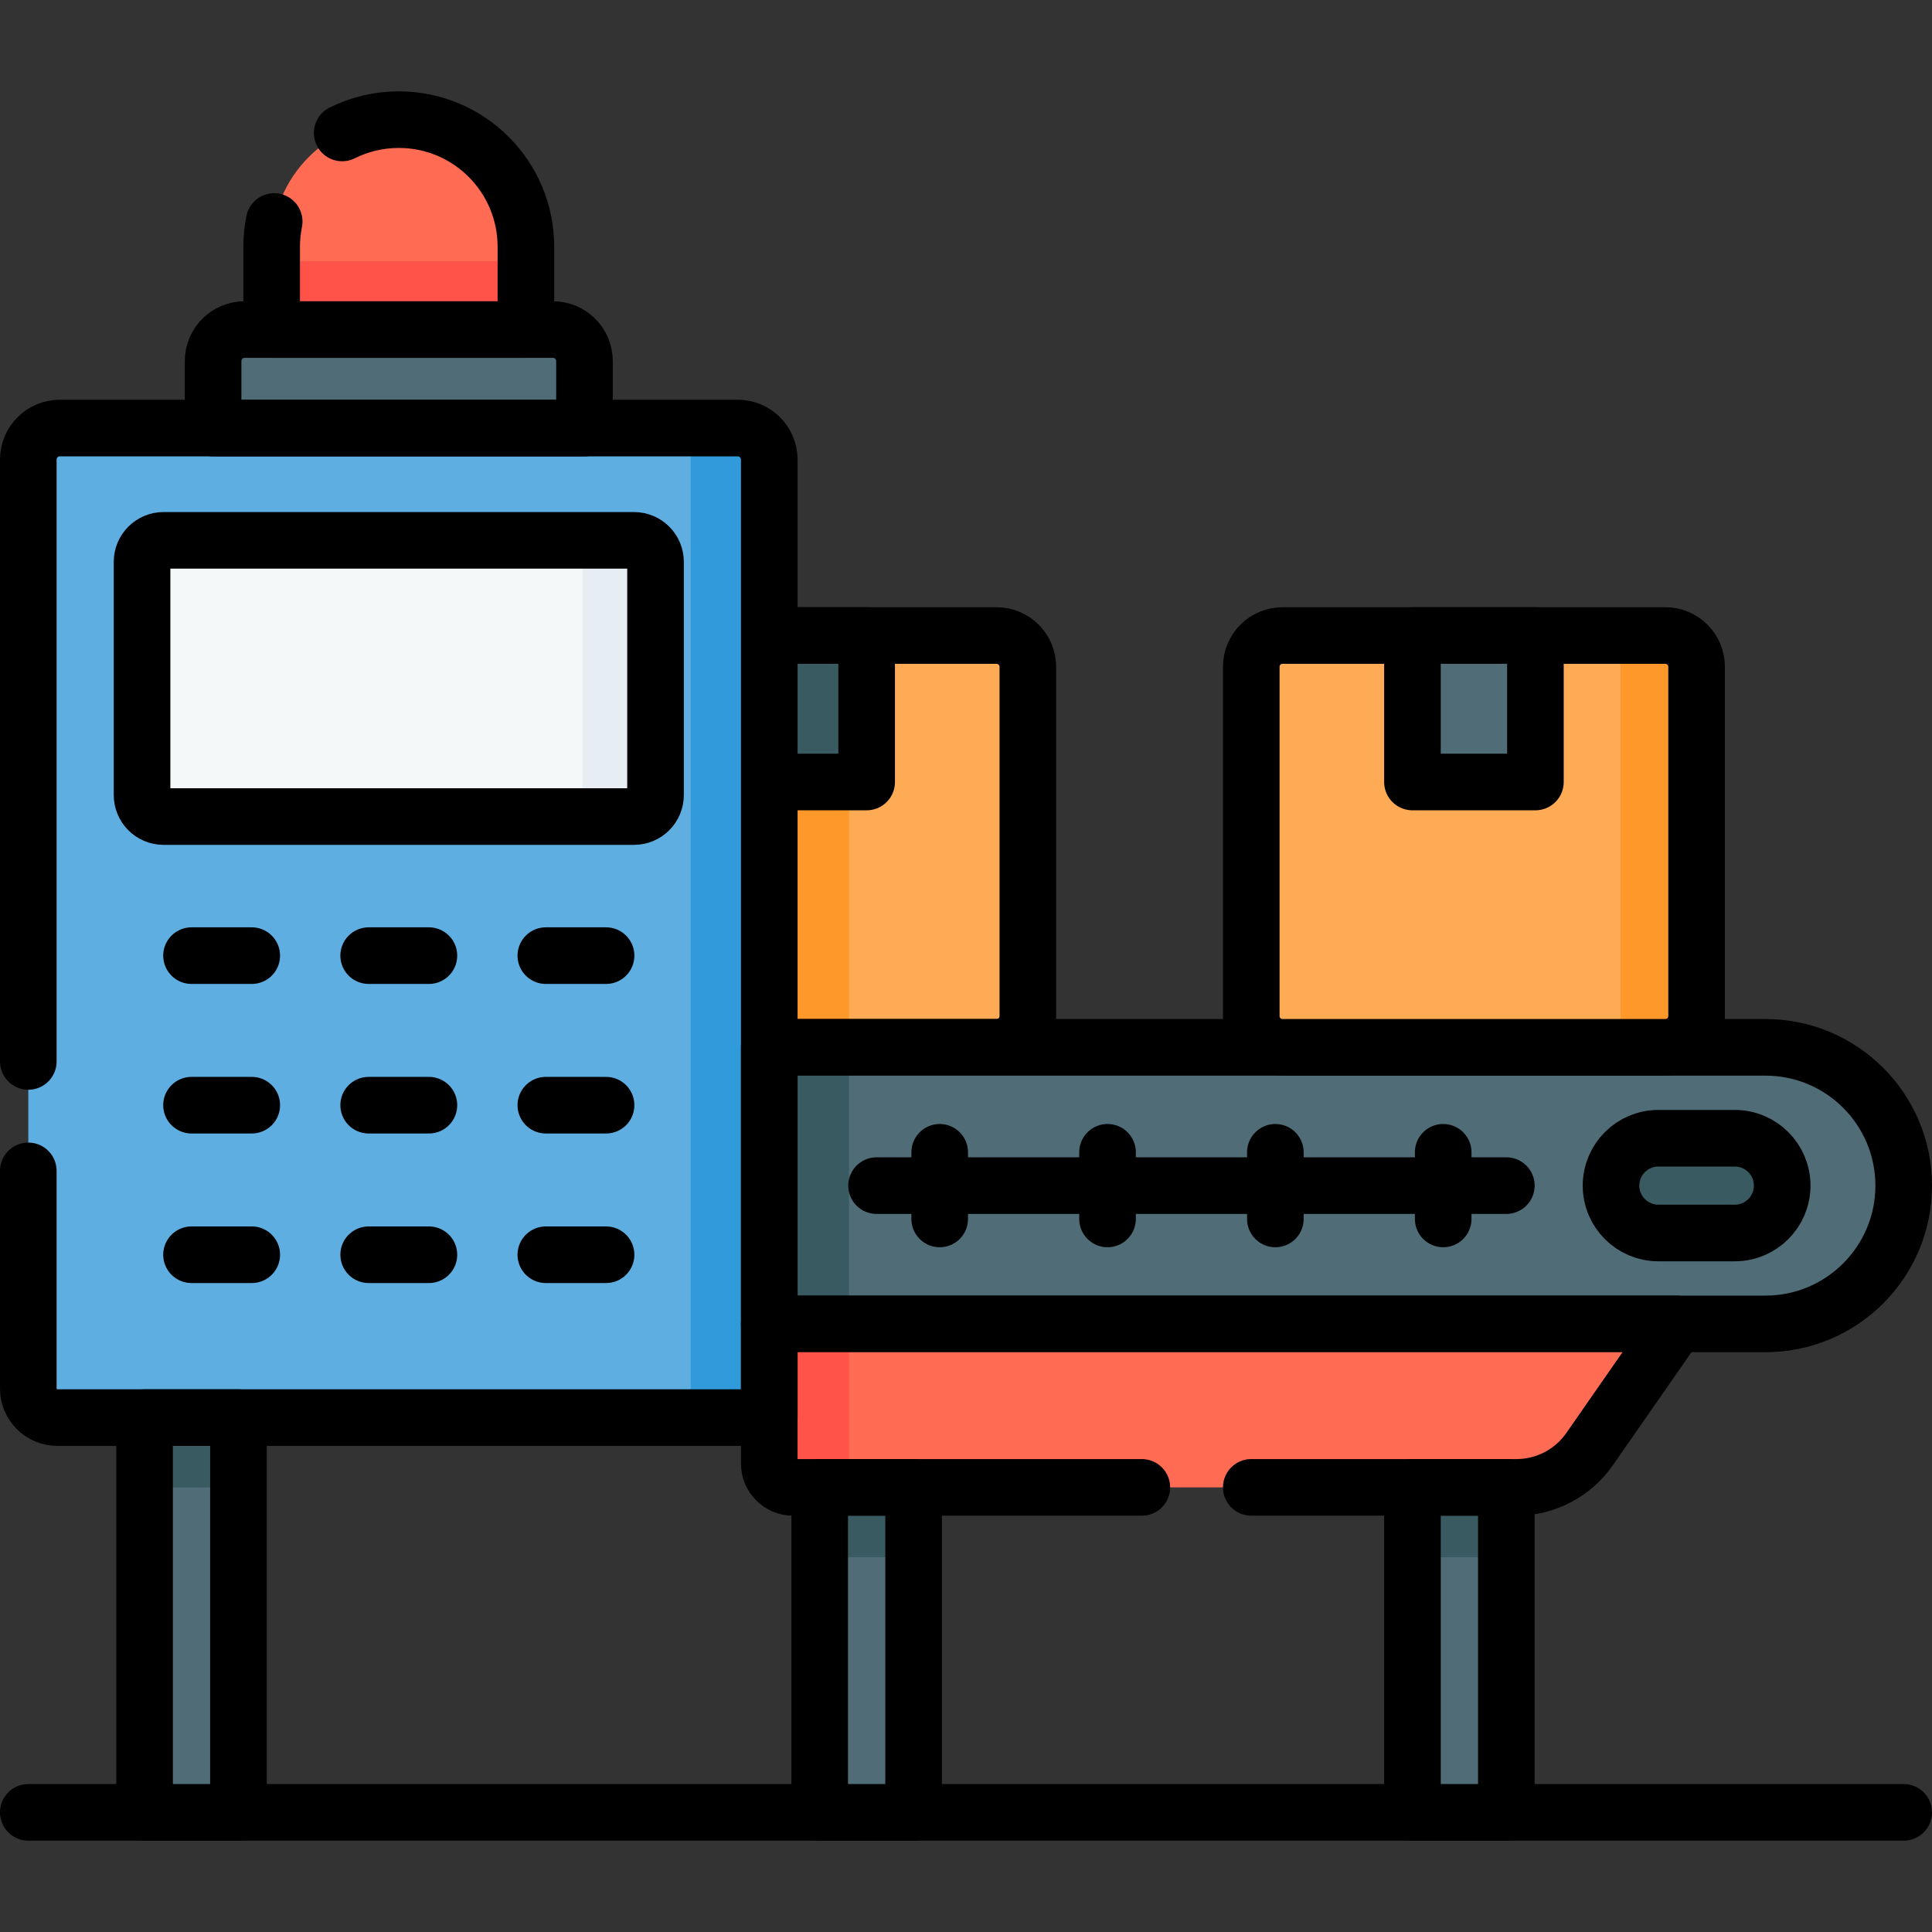 <?xml version="1.0" encoding="UTF-8"?>
<svg xmlns="http://www.w3.org/2000/svg" xmlns:xlink="http://www.w3.org/1999/xlink" version="1.1" id="Capa_1" x="0px" y="0px" viewBox="0 0 512 512" style="enable-background:new 0 0 512 512;" xml:space="preserve" width="512" height="512">
<rect x="0" y="0" width="512" height="512" fill="#333333" stroke="none"/>
<g>
	<path style="fill:#FFAB56;" d="M264.106,277.553H162.651c-4.574,0-8.282-3.708-8.282-8.282v-92.565&#10;&#9;&#9;c0-4.574,3.708-8.282,8.282-8.282h101.455c4.574,0,8.282,3.708,8.282,8.282v92.565C272.388,273.845,268.68,277.553,264.106,277.553&#10;&#9;&#9;z"/>
	<rect x="203.867" y="168.425" style="fill:#FF982A;" width="21.138" height="109.128"/>
	<path style="fill:none;stroke:#000000;stroke-width:15;stroke-linecap:round;stroke-linejoin:round;stroke-miterlimit:10;" d="&#10;&#9;&#9;M264.106,277.553H162.651c-4.574,0-8.282-3.708-8.282-8.282v-92.565c0-4.574,3.708-8.282,8.282-8.282h101.455&#10;&#9;&#9;c4.574,0,8.282,3.708,8.282,8.282v92.565C272.388,273.845,268.68,277.553,264.106,277.553z"/>
	<rect x="197.085" y="168.425" style="fill:#395A61;" width="32.587" height="38.813"/>
	
		<rect x="197.085" y="168.425" style="fill:none;stroke:#000000;stroke-width:15;stroke-linecap:round;stroke-linejoin:round;stroke-miterlimit:10;" width="32.587" height="38.813"/>
	
		<line style="fill:none;stroke:#000000;stroke-width:15;stroke-linecap:round;stroke-linejoin:round;stroke-miterlimit:10;" x1="7.5" y1="480.294" x2="504.5" y2="480.294"/>
	<path style="fill:#5FAEE2;" d="M203.867,375.674H15.201c-4.253,0-7.701-3.448-7.701-7.701V121.797c0-4.618,3.743-8.361,8.361-8.361&#10;&#9;&#9;h179.645c4.618,0,8.361,3.743,8.361,8.361V375.674z"/>
	<path style="fill:#309ADA;" d="M195.506,113.436h-20.816c4.618,0,8.361,3.743,8.361,8.361v253.877h20.817V121.797&#10;&#9;&#9;C203.867,117.179,200.124,113.436,195.506,113.436z"/>
	<path style="fill:#4F6C77;" d="M467.852,350.849H203.867v-73.295h263.985c20.24,0,36.648,16.408,36.648,36.648v0&#10;&#9;&#9;C504.5,334.441,488.092,350.849,467.852,350.849z"/>
	<rect x="203.867" y="277.553" style="fill:#395A61;" width="21.138" height="73.295"/>
	<path style="fill:none;stroke:#000000;stroke-width:15;stroke-linecap:round;stroke-linejoin:round;stroke-miterlimit:10;" d="&#10;&#9;&#9;M467.852,350.849H203.867v-73.295h263.985c20.24,0,36.648,16.408,36.648,36.648v0C504.5,334.441,488.092,350.849,467.852,350.849z"/>
	<path style="fill:#FF6C53;" d="M444.332,350.849H203.867v37.033c0,3.473,2.815,6.288,6.288,6.288h191.708&#10;&#9;&#9;c7.733,0,14.976-3.785,19.391-10.134L444.332,350.849z"/>
	<path style="fill:#FF534A;" d="M225.005,387.882v-37.033h-21.138v37.033c0,3.473,2.815,6.288,6.288,6.288h21.138&#10;&#9;&#9;C227.82,394.17,225.005,391.354,225.005,387.882z"/>
	<path style="fill:#395A61;" d="M459.741,326.756h-20.248c-6.934,0-12.555-5.621-12.555-12.555v0&#10;&#9;&#9;c0-6.934,5.621-12.555,12.555-12.555h20.248c6.934,0,12.555,5.621,12.555,12.555v0&#10;&#9;&#9;C472.296,321.135,466.675,326.756,459.741,326.756z"/>
	<path style="fill:none;stroke:#000000;stroke-width:15;stroke-linecap:round;stroke-linejoin:round;stroke-miterlimit:10;" d="&#10;&#9;&#9;M459.741,326.756h-20.248c-6.934,0-12.555-5.621-12.555-12.555v0c0-6.934,5.621-12.555,12.555-12.555h20.248&#10;&#9;&#9;c6.934,0,12.555,5.621,12.555,12.555v0C472.296,321.135,466.675,326.756,459.741,326.756z"/>
	
		<line style="fill:none;stroke:#000000;stroke-width:15;stroke-linecap:round;stroke-linejoin:round;stroke-miterlimit:10;" x1="399.195" y1="314.201" x2="232.296" y2="314.201"/>
	<g>
		
			<line style="fill:none;stroke:#000000;stroke-width:15;stroke-linecap:round;stroke-linejoin:round;stroke-miterlimit:10;" x1="249.03" y1="305.37" x2="249.03" y2="323.031"/>
		
			<line style="fill:none;stroke:#000000;stroke-width:15;stroke-linecap:round;stroke-linejoin:round;stroke-miterlimit:10;" x1="293.507" y1="305.37" x2="293.507" y2="323.031"/>
		
			<line style="fill:none;stroke:#000000;stroke-width:15;stroke-linecap:round;stroke-linejoin:round;stroke-miterlimit:10;" x1="337.984" y1="305.37" x2="337.984" y2="323.031"/>
		
			<line style="fill:none;stroke:#000000;stroke-width:15;stroke-linecap:round;stroke-linejoin:round;stroke-miterlimit:10;" x1="382.461" y1="305.37" x2="382.461" y2="323.031"/>
	</g>
	<path style="fill:#FFAB56;" d="M441.335,277.553H339.88c-4.574,0-8.282-3.708-8.282-8.282v-92.565c0-4.574,3.708-8.282,8.282-8.282&#10;&#9;&#9;h101.455c4.574,0,8.282,3.708,8.282,8.282v92.565C449.617,273.845,445.909,277.553,441.335,277.553z"/>
	<path style="fill:#FF982A;" d="M441.335,168.425h-20.145c4.574,0,8.282,3.708,8.282,8.282v92.565c0,4.574-3.708,8.282-8.282,8.282&#10;&#9;&#9;h20.145c4.574,0,8.282-3.708,8.282-8.282v-92.565C449.617,172.133,445.909,168.425,441.335,168.425z"/>
	<path style="fill:none;stroke:#000000;stroke-width:15;stroke-linecap:round;stroke-linejoin:round;stroke-miterlimit:10;" d="&#10;&#9;&#9;M441.335,277.553H339.88c-4.574,0-8.282-3.708-8.282-8.282v-92.565c0-4.574,3.708-8.282,8.282-8.282h101.455&#10;&#9;&#9;c4.574,0,8.282,3.708,8.282,8.282v92.565C449.617,273.845,445.909,277.553,441.335,277.553z"/>
	<rect x="374.314" y="168.425" style="fill:#4F6C77;" width="32.587" height="38.813"/>
	
		<rect x="374.314" y="168.425" style="fill:none;stroke:#000000;stroke-width:15;stroke-linecap:round;stroke-linejoin:round;stroke-miterlimit:10;" width="32.587" height="38.813"/>
	<rect x="374.314" y="394.17" style="fill:#4F6C77;" width="24.881" height="86.124"/>
	<rect x="217.232" y="394.17" style="fill:#4F6C77;" width="24.881" height="86.124"/>
	<rect x="38.314" y="375.674" style="fill:#4F6C77;" width="24.881" height="104.619"/>
	<rect x="38.314" y="375.674" style="fill:#395A61;" width="24.881" height="18.495"/>
	<rect x="217.232" y="394.17" style="fill:#395A61;" width="24.881" height="18.495"/>
	<rect x="374.314" y="394.17" style="fill:#395A61;" width="24.881" height="18.495"/>
	
		<rect x="374.314" y="394.17" style="fill:none;stroke:#000000;stroke-width:15;stroke-linecap:round;stroke-linejoin:round;stroke-miterlimit:10;" width="24.881" height="86.124"/>
	
		<rect x="217.232" y="394.17" style="fill:none;stroke:#000000;stroke-width:15;stroke-linecap:round;stroke-linejoin:round;stroke-miterlimit:10;" width="24.881" height="86.124"/>
	
		<rect x="38.314" y="375.674" style="fill:none;stroke:#000000;stroke-width:15;stroke-linecap:round;stroke-linejoin:round;stroke-miterlimit:10;" width="24.881" height="104.619"/>
	<path style="fill:#F4F8F9;" d="M168.017,216.396H43.35c-3.15,0-5.703-2.553-5.703-5.703V148.9c0-3.15,2.553-5.703,5.703-5.703&#10;&#9;&#9;h124.667c3.15,0,5.703,2.553,5.703,5.703v61.792C173.72,213.842,171.167,216.396,168.017,216.396z"/>
	<path style="fill:#E7EEF3;" d="M168.017,143.197h-19.351c3.15,0,5.703,2.553,5.703,5.703v61.792c0,3.15-2.553,5.703-5.703,5.703&#10;&#9;&#9;h19.351c3.15,0,5.703-2.553,5.703-5.703V148.9C173.72,145.75,171.167,143.197,168.017,143.197z"/>
	<path style="fill:none;stroke:#000000;stroke-width:15;stroke-linecap:round;stroke-linejoin:round;stroke-miterlimit:10;" d="&#10;&#9;&#9;M168.017,216.396H43.35c-3.15,0-5.703-2.553-5.703-5.703V148.9c0-3.15,2.553-5.703,5.703-5.703h124.667&#10;&#9;&#9;c3.15,0,5.703,2.553,5.703,5.703v61.792C173.72,213.842,171.167,216.396,168.017,216.396z"/>
	<path style="fill:#4F6C77;" d="M154.895,113.436H56.472V95.693c0-4.616,3.742-8.358,8.358-8.358h81.706&#10;&#9;&#9;c4.616,0,8.358,3.742,8.358,8.358V113.436z"/>
	<path style="fill:none;stroke:#000000;stroke-width:15;stroke-linecap:round;stroke-linejoin:round;stroke-miterlimit:10;" d="&#10;&#9;&#9;M154.895,113.436H56.472V95.693c0-4.616,3.742-8.358,8.358-8.358h81.706c4.616,0,8.358,3.742,8.358,8.358V113.436z"/>
	<path style="fill:#FF6C53;" d="M123.954,74.243l15.417-5.014h0v-3.835c0-18.605-15.083-33.688-33.688-33.688l0,0&#10;&#9;&#9;c-18.605,0-33.688,15.083-33.688,33.688v3.835l29.954,9.053L123.954,74.243z"/>
	<rect x="71.995" y="69.229" style="fill:#FF534A;" width="67.376" height="18.105"/>
	<path style="fill:none;stroke:#000000;stroke-width:15;stroke-linecap:round;stroke-linejoin:round;stroke-miterlimit:10;" d="&#10;&#9;&#9;M72.662,58.705c-0.436,2.162-0.667,4.398-0.667,6.689v21.94h67.376v-21.94c0-18.605-15.083-33.688-33.688-33.688l0,0&#10;&#9;&#9;c-5.393,0-10.486,1.274-15.006,3.527"/>
	<g>
		
			<line style="fill:none;stroke:#000000;stroke-width:15;stroke-linecap:round;stroke-linejoin:round;stroke-miterlimit:10;" x1="50.754" y1="253.252" x2="66.718" y2="253.252"/>
		
			<line style="fill:none;stroke:#000000;stroke-width:15;stroke-linecap:round;stroke-linejoin:round;stroke-miterlimit:10;" x1="97.702" y1="253.252" x2="113.665" y2="253.252"/>
		
			<line style="fill:none;stroke:#000000;stroke-width:15;stroke-linecap:round;stroke-linejoin:round;stroke-miterlimit:10;" x1="144.649" y1="253.252" x2="160.612" y2="253.252"/>
	</g>
	<g>
		
			<line style="fill:none;stroke:#000000;stroke-width:15;stroke-linecap:round;stroke-linejoin:round;stroke-miterlimit:10;" x1="50.754" y1="292.885" x2="66.718" y2="292.885"/>
		
			<line style="fill:none;stroke:#000000;stroke-width:15;stroke-linecap:round;stroke-linejoin:round;stroke-miterlimit:10;" x1="97.702" y1="292.885" x2="113.665" y2="292.885"/>
		
			<line style="fill:none;stroke:#000000;stroke-width:15;stroke-linecap:round;stroke-linejoin:round;stroke-miterlimit:10;" x1="144.649" y1="292.885" x2="160.612" y2="292.885"/>
	</g>
	<g>
		
			<line style="fill:none;stroke:#000000;stroke-width:15;stroke-linecap:round;stroke-linejoin:round;stroke-miterlimit:10;" x1="50.754" y1="332.518" x2="66.718" y2="332.518"/>
		
			<line style="fill:none;stroke:#000000;stroke-width:15;stroke-linecap:round;stroke-linejoin:round;stroke-miterlimit:10;" x1="97.702" y1="332.518" x2="113.665" y2="332.518"/>
		
			<line style="fill:none;stroke:#000000;stroke-width:15;stroke-linecap:round;stroke-linejoin:round;stroke-miterlimit:10;" x1="144.649" y1="332.518" x2="160.612" y2="332.518"/>
	</g>
	<path style="fill:none;stroke:#000000;stroke-width:15;stroke-linecap:round;stroke-linejoin:round;stroke-miterlimit:10;" d="&#10;&#9;&#9;M331.599,394.17h70.264c7.733,0,14.976-3.785,19.39-10.134l23.079-33.187H203.867v37.033c0,3.473,2.815,6.288,6.288,6.288h92.444"/>
	<path style="fill:none;stroke:#000000;stroke-width:15;stroke-linecap:round;stroke-linejoin:round;stroke-miterlimit:10;" d="&#10;&#9;&#9;M7.5,310.294v57.68c0,4.253,3.448,7.701,7.701,7.701h188.666V121.797c0-4.618-3.743-8.361-8.361-8.361H15.861&#10;&#9;&#9;c-4.618,0-8.361,3.743-8.361,8.361v159.497"/>
</g>















</svg>
